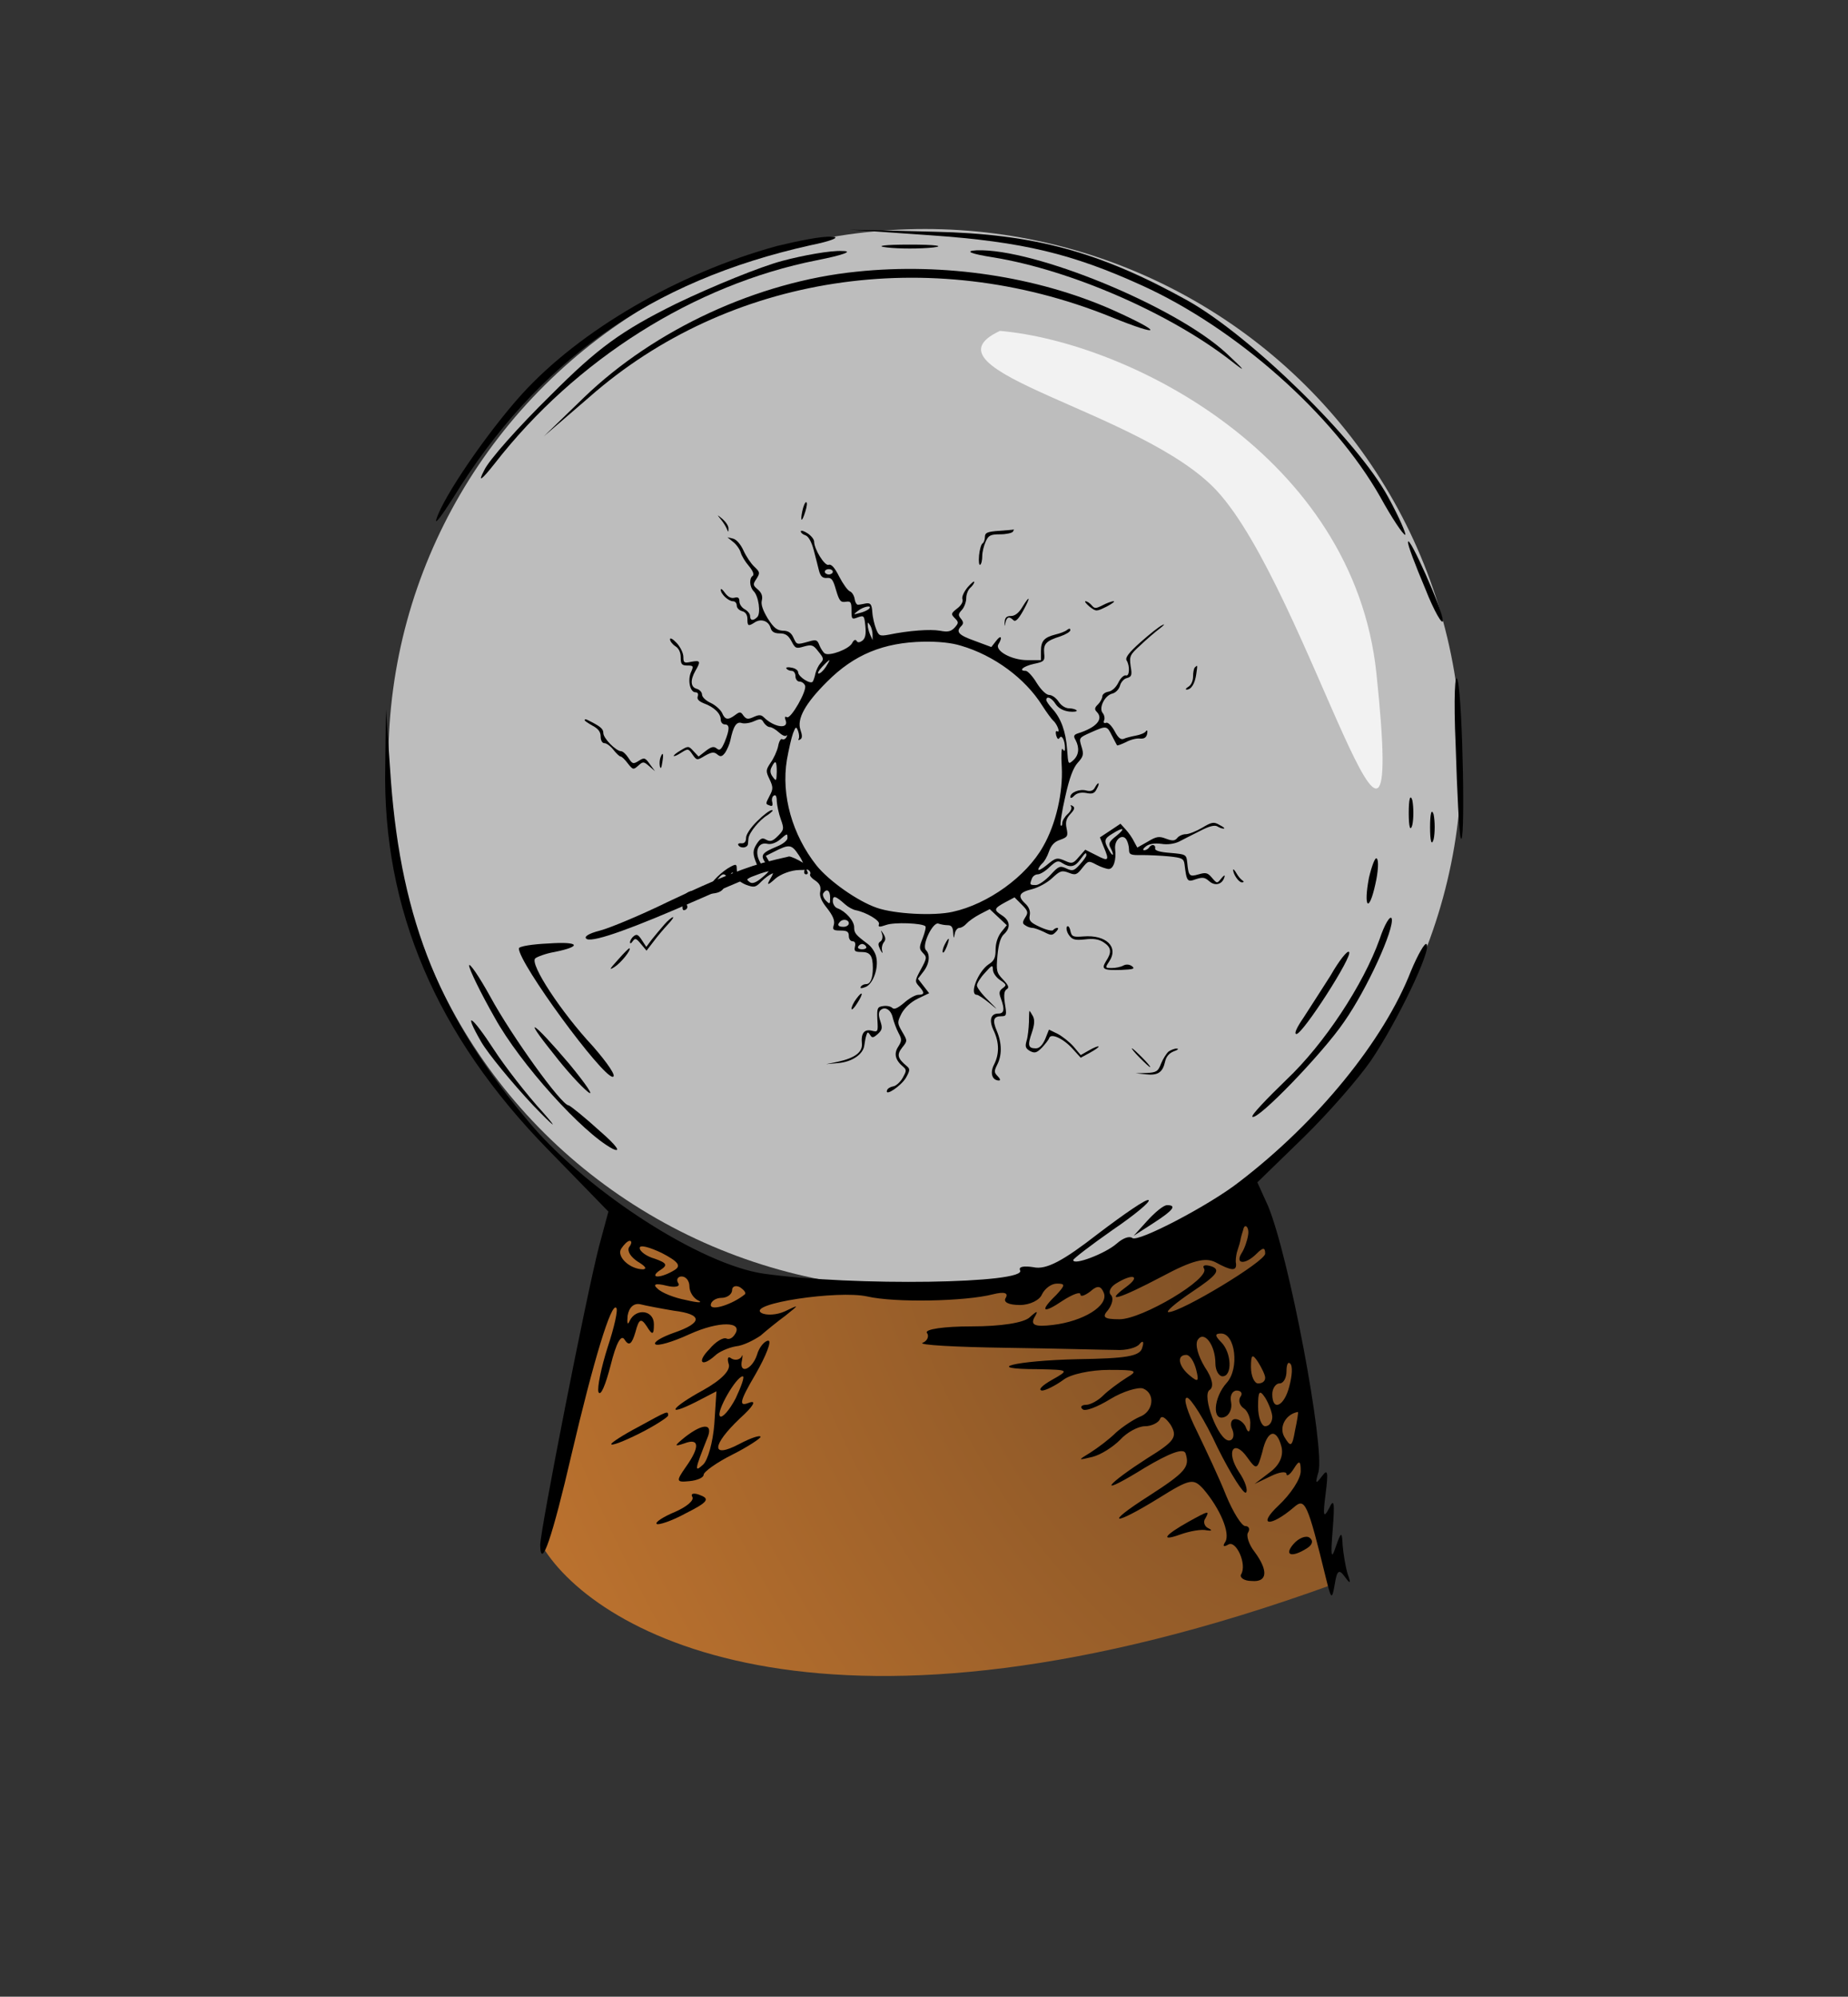 <svg width="162" height="175" viewBox="0 0 162 175" fill="none" xmlns="http://www.w3.org/2000/svg">
<rect x="0" y="0" width="162" height="175" fill="#333333" stroke="none"/>
<ellipse cx="81.088" cy="66.55" rx="47.038" ry="46.479" fill="#DFDFDF" fill-opacity="0.8"/>
<path d="M109.346 103.874C96.358 116.022 59.675 115.318 54.059 106.339L47.565 135.564C52.303 143.311 72.768 154.825 116.717 138.909C115.547 133.041 113.382 120.881 114.084 119.191C113.148 114.672 110.89 105.282 109.346 103.874Z" fill="url(#paint0_radial_363_344)"/>
<path d="M81.623 20.625C89.661 21.188 94.023 22.25 100.066 25C108.353 28.75 116.89 36.312 121.002 43.562C121.999 45.375 122.996 46.875 123.183 46.875C123.307 46.875 122.684 45.375 121.687 43.562C119.008 38.625 109.662 29.438 104.054 26.312C96.39 22.062 90.658 20.5 81.935 20.312L74.458 20.125L81.623 20.625Z" fill="black"/>
<path d="M68.103 21.563C59.442 23.938 50.843 28.938 45.734 34.563C42.743 37.875 38.88 43.5 38.257 45.5C38.07 46.063 38.693 45.25 39.69 43.688C47.105 31.625 57.012 24.625 71.031 21.5C72.9 21.125 73.773 20.75 72.9 20.75C72.028 20.688 69.909 21.125 68.103 21.563Z" fill="black"/>
<path d="M77.76 21.688C78.819 21.812 80.688 21.812 81.81 21.688C82.869 21.562 81.997 21.438 79.754 21.438C77.511 21.438 76.638 21.562 77.76 21.688Z" fill="black"/>
<path d="M68.538 22.875C66.669 23.375 62.495 25.063 59.255 26.625C54.457 29 52.401 30.5 48.288 34.625C45.485 37.375 42.805 40.375 42.431 41.25C41.871 42.313 42.182 42.125 43.366 40.625C50.469 31.5 60.875 24.938 71.591 22.813C73.835 22.375 74.894 22 73.835 22C72.838 21.938 70.408 22.375 68.538 22.875Z" fill="black"/>
<path d="M87.106 22.563C93.96 23.688 102.621 27.501 107.917 31.626C109.35 32.751 109.163 32.501 107.481 30.938C102.995 26.813 90.658 21.751 85.611 21.938C84.489 22.001 85.112 22.251 87.106 22.563Z" fill="black"/>
<path d="M75.081 23.812C66.42 24.688 57.386 28.875 51.217 34.812L47.666 38.25L51.653 34.812C63.865 24.062 81.499 21.375 97.325 27.75C101.936 29.625 102.06 29.188 97.449 27.125C90.907 24.25 82.807 23 75.081 23.812Z" fill="black"/>
<path d="M123.431 47.5C123.369 47.688 124.055 49.5 124.927 51.563C125.737 53.625 126.485 54.875 126.485 54.375C126.485 53.5 123.494 46.813 123.431 47.5Z" fill="black"/>
<path d="M127.606 65.313C127.731 69.438 127.918 73.063 128.042 73.438C128.478 74.688 128.229 61.501 127.793 59.688C127.544 58.626 127.419 61.188 127.606 65.313Z" fill="black"/>
<path d="M33.771 67.188C33.522 79.688 38.257 90.75 48.039 100.75L53.335 106.188L52.525 109.188C51.404 113.5 47.354 134.125 47.354 135.438C47.416 137.688 48.413 134.75 50.095 127.5C52.027 119.25 53.585 114.125 54.021 114.625C54.208 114.75 53.834 116.375 53.273 118.063C52.712 119.813 52.339 121.625 52.463 122C52.65 122.438 53.086 121.375 53.522 119.688C54.021 117.688 54.457 116.875 54.769 117.438C55.142 118 55.392 117.813 55.703 116.75C56.015 115.563 56.202 115.5 56.7 116.25C57.199 117.063 57.323 117 57.323 116.063C57.323 114.813 55.765 114.625 55.205 115.75C55.018 116.188 54.955 116 55.018 115.313C55.142 114.563 55.578 114.188 56.139 114.313C56.638 114.438 57.946 114.688 59.068 114.875C61.622 115.188 61.622 115.938 59.068 116.813C58.008 117.188 57.261 117.625 57.448 117.813C57.635 118 58.943 117.625 60.438 116.938C63.055 115.75 65.174 115.813 64.426 116.938C64.239 117.25 63.928 117.438 63.678 117.313C63.429 117.188 62.744 117.563 62.183 118.25C61.062 119.375 61.498 119.875 62.682 118.813C62.993 118.5 63.803 118.125 64.489 118C65.174 117.938 66.109 117.438 66.669 117.063C67.168 116.625 68.165 115.813 68.85 115.313C70.096 114.313 70.096 114.313 68.788 114.938C68.102 115.25 67.168 115.313 66.732 115.063C65.485 114.25 73.461 113.063 76.015 113.625C78.445 114.188 84.614 114.063 87.044 113.438C88.041 113.188 88.415 113.313 88.165 113.75C87.916 114.125 88.415 114.375 89.412 114.375C90.284 114.375 91.156 113.938 91.343 113.438C91.592 112.938 92.153 112.5 92.652 112.5C93.399 112.5 93.399 112.625 92.589 113.5C91.094 114.938 91.405 115.188 93.15 114C94.022 113.438 94.708 113.188 94.708 113.438C94.708 113.688 95.082 113.563 95.58 113.188C96.203 112.625 96.515 112.688 96.764 113.313C97.2 114.438 94.957 115.813 92.278 116.125C90.72 116.313 90.346 116.125 90.658 115.5C91.032 114.875 90.969 114.813 90.284 115.438C89.785 115.938 87.729 116.25 85.175 116.25C82.745 116.25 81.062 116.5 81.249 116.813C81.499 117.125 81.249 117.563 80.875 117.688C80.439 117.875 83.742 118.063 88.165 118.125C92.652 118.188 96.951 118.313 97.823 118.313C98.695 118.375 99.63 118.125 99.879 117.813C100.191 117.438 100.315 117.563 100.129 118.125C99.942 118.875 98.695 119.063 94.459 119.125C88.975 119.25 85.985 120 91.032 120C93.711 120.063 93.773 120.063 92.215 120.938C91.343 121.438 90.969 121.813 91.343 121.875C91.655 121.875 92.527 121.438 93.212 120.938C93.835 120.438 95.642 120.063 97.2 120.063C99.63 120.063 99.817 120.125 98.758 120.75C98.072 121.188 97.138 121.875 96.702 122.313C96.265 122.75 95.58 123.125 95.206 123.125C94.832 123.125 94.645 123.313 94.895 123.5C95.082 123.75 96.203 123.313 97.325 122.625C98.446 121.938 99.755 121.563 100.191 121.688C101.312 122.125 101.125 123.75 99.879 124.188C99.319 124.438 98.384 125.063 97.823 125.563C97.262 126.125 96.265 126.875 95.58 127.313C94.459 128 94.459 128 95.767 127.688C96.515 127.5 97.574 126.813 98.197 126.188C98.758 125.563 99.755 125 100.378 125C100.939 125 101.562 124.688 101.686 124.375C101.811 124 102.185 124.25 102.621 124.875C103.244 125.938 102.995 126.313 100.565 127.813C99.007 128.813 97.636 129.813 97.449 130.125C97.262 130.438 98.571 129.75 100.378 128.625C102.496 127.375 103.742 126.875 103.929 127.375C104.303 128.563 103.992 129 100.689 131.125C96.764 133.625 97.512 133.813 101.562 131.313C104.365 129.563 104.615 129.563 105.487 130.5C106.982 132.25 107.855 134.375 107.419 135.125C107.169 135.5 107.232 135.625 107.668 135.375C108.353 134.938 109.35 137.125 108.789 138C108.665 138.25 109.039 138.563 109.724 138.563C111.095 138.688 111.219 137.688 109.973 136C109.475 135.375 109.225 134.563 109.412 134.313C109.599 134 109.475 133.75 109.163 133.75C108.852 133.75 108.104 132.563 107.481 131.063C106.92 129.625 105.736 127.125 104.926 125.438C104.116 123.813 103.68 122.5 104.054 122.5C104.365 122.5 105.612 124.438 106.733 126.875C107.917 129.25 109.039 131 109.225 130.813C109.412 130.625 109.163 129.813 108.602 129C107.419 127.188 108.166 126.063 109.35 127.75C110.16 128.875 110.222 128.813 110.659 127.25C111.095 125.313 111.905 125.125 112.341 126.813C112.528 127.625 112.154 128.438 111.282 129.063L109.973 130.063L111.406 129.375C112.154 129 112.777 128.938 112.777 129.188C112.777 129.438 113.089 129.25 113.4 128.75C113.899 127.938 114.023 128 114.023 128.938C114.023 129.625 113.151 130.938 112.092 131.938C110.16 133.75 111.344 133.875 113.4 132.125C114.397 131.25 114.584 131.563 116.266 138.438C116.702 140.188 116.765 140.25 117.014 138.813C117.201 137.625 117.388 137.5 117.886 138.188C118.385 138.875 118.447 138.813 118.135 137.938C117.949 137.313 117.762 136.188 117.699 135.438C117.637 134.188 117.575 134.188 117.076 135.625C116.702 136.75 116.64 136.375 116.827 134.063C117.014 131.688 116.952 131.25 116.515 132.188C116.017 133.125 115.955 132.875 116.204 130.938C116.453 129 116.391 128.688 115.892 129.375C115.332 130.125 115.269 130.063 115.581 129C116.142 126.813 113.026 110.188 111.157 105.688L110.222 103.625L114.21 99.75C116.391 97.625 119.07 94.563 120.192 92.938C122.435 89.625 125.55 83.188 125.052 82.75C124.927 82.563 124.304 83.625 123.681 85.125C121.313 91.188 115.519 98.313 108.665 103.563C106.048 105.625 99.692 108.938 99.256 108.5C99.007 108.313 98.446 108.5 97.885 109C96.888 109.875 94.085 110.938 94.085 110.438C94.085 110.313 95.642 109.125 97.512 107.813C99.443 106.5 100.876 105.313 100.689 105.188C100.565 105 98.571 106.375 96.265 108.125C93.212 110.5 91.717 111.313 90.595 111.063C89.785 110.938 89.287 111 89.412 111.313C90.222 112.5 74.832 112.75 66.918 111.625C61.435 110.813 51.715 104.563 46.606 98.625C38.631 89.25 35.204 80.813 34.269 68.438L33.833 62.188L33.771 67.188ZM109.412 108.25C109.35 108.688 109.101 109.438 108.852 109.813C108.229 110.813 109.163 110.875 110.16 109.875C110.721 109.313 110.908 109.313 110.908 109.875C110.908 110.563 103.555 115 102.434 115C102.122 115 103.057 114.188 104.552 113.188C106.609 111.813 107.045 111.313 106.235 111C105.674 110.813 105.362 110.875 105.549 111.188C106.11 112.063 100.129 115.625 98.135 115.625C96.764 115.625 96.577 115.438 97.138 114.813C97.512 114.313 97.636 113.75 97.387 113.5C97.138 113.25 97.325 112.813 97.823 112.5C99.319 111.563 100.066 111.813 98.695 112.813C96.764 114.25 98.072 113.875 101.873 111.875C104.552 110.438 105.674 110.188 106.546 110.625C107.917 111.375 108.415 111.438 108.353 110.75C108.291 110.5 108.353 110.125 108.415 109.813C108.478 109.563 108.665 109.063 108.727 108.75C108.789 108.375 108.914 108 108.976 107.813C109.101 107.125 109.537 107.563 109.412 108.25ZM55.142 109.313C54.955 109.688 55.329 110.188 55.89 110.563C56.513 110.938 56.762 111.188 56.389 111.25C55.205 111.25 54.021 110.125 54.457 109.438C54.706 109.063 55.018 108.75 55.205 108.75C55.392 108.75 55.392 109 55.142 109.313ZM59.13 111.313C58.632 111.625 58.008 111.875 57.635 111.875C57.323 111.875 57.385 111.625 57.884 111.313C58.569 110.875 58.445 110.688 57.385 110.313C56.7 110.125 56.077 109.688 56.077 109.375C56.077 109.063 56.949 109.313 58.008 109.813C59.442 110.563 59.753 110.938 59.13 111.313ZM60.438 112.75C60.438 113.25 60.812 113.813 61.248 114C61.622 114.188 61.186 114.188 60.127 113.938C59.13 113.75 58.008 113.313 57.635 112.938C57.199 112.563 57.448 112.438 58.445 112.688C59.192 112.875 59.691 112.75 59.442 112.438C59.255 112.125 59.442 111.875 59.753 111.875C60.127 111.875 60.438 112.25 60.438 112.75ZM65.299 113.438C64.239 114.313 62.308 114.938 62.308 114.375C62.308 114.063 62.744 113.75 63.242 113.75C63.741 113.75 64.177 113.438 64.177 113.063C64.177 112.75 64.489 112.625 64.862 112.813C65.236 113.063 65.423 113.313 65.299 113.438ZM106.546 119.5C106.546 120.125 106.858 120.625 107.169 120.625C108.042 120.625 107.979 118.563 107.045 117.625C106.484 117.063 106.484 116.875 107.045 116.875C108.291 116.875 108.665 119.938 107.543 121.188C106.359 122.5 106.235 124.625 107.356 124.188C107.73 124.063 108.042 123.5 107.917 122.875C107.792 122.313 108.042 121.875 108.415 121.875C108.789 121.875 108.976 122.125 108.727 122.438C108.54 122.75 108.665 123.188 109.039 123.438C109.35 123.625 109.662 124.313 109.599 124.875C109.599 125.563 109.412 125.625 109.225 125.125C109.101 124.75 108.665 124.375 108.291 124.375C107.917 124.375 107.792 124.813 108.042 125.313C108.229 125.813 108.104 126.25 107.73 126.25C106.795 126.25 105.3 122.25 106.048 121.813C106.422 121.563 106.297 120.813 105.612 119.813C105.051 118.875 104.739 117.875 104.989 117.438C105.549 116.563 106.546 117.875 106.546 119.5ZM104.864 120.063C105.113 121.063 105.051 121.188 104.303 120.563C103.306 119.75 103.119 118.75 103.992 118.75C104.303 118.75 104.677 119.313 104.864 120.063ZM110.908 120.75C110.908 121.063 110.659 121.25 110.285 121.25C109.973 121.25 109.662 120.625 109.662 119.813C109.662 118.688 109.786 118.625 110.285 119.375C110.596 119.875 110.908 120.5 110.908 120.75ZM113.026 121.5C112.59 123.25 111.531 123.75 111.531 122.188C111.531 121.688 111.842 121.25 112.154 121.25C112.528 121.25 112.777 120.75 112.777 120.188C112.777 119.625 112.902 119.313 113.089 119.5C113.338 119.688 113.275 120.563 113.026 121.5ZM111.531 124.188C111.531 124.625 111.282 125 110.908 125C110.596 125 110.285 124.25 110.285 123.25C110.285 121.938 110.409 121.75 110.908 122.5C111.219 123 111.531 123.813 111.531 124.188ZM113.525 125.375C113.275 126.813 113.151 126.875 112.59 125.938C112.092 125.063 112.715 123.938 113.774 123.75C113.836 123.75 113.712 124.5 113.525 125.375Z" fill="black"/>
<path d="M123.494 71.251C123.494 72.438 123.619 72.938 123.805 72.313C123.93 71.751 123.93 70.751 123.805 70.126C123.619 69.563 123.494 70.063 123.494 71.251Z" fill="black"/>
<path d="M125.363 72.501C125.363 73.688 125.488 74.188 125.675 73.563C125.799 73.001 125.799 72.001 125.675 71.376C125.488 70.813 125.363 71.313 125.363 72.501Z" fill="black"/>
<path d="M67.604 75.438C65.672 75.876 62.993 76.938 58.507 79.063C56.202 80.188 53.522 81.313 52.588 81.563C51.591 81.813 51.092 82.126 51.466 82.313C52.151 82.563 55.578 81.313 61.124 78.876C67.666 76.001 68.227 75.876 67.541 77.001C67.168 77.626 67.292 77.626 67.978 77.001C68.414 76.626 69.349 76.251 70.096 76.251C71.093 76.251 71.155 76.126 70.408 75.626C69.909 75.313 69.349 75.063 69.162 75.063C68.975 75.126 68.289 75.251 67.604 75.438Z" fill="black"/>
<path d="M120.004 76.938C119.506 79.563 120.004 80.063 120.565 77.5C120.814 76.438 120.877 75.375 120.69 75.25C120.565 75.063 120.254 75.875 120.004 76.938Z" fill="black"/>
<path d="M120.939 82.313C119.506 86.313 116.079 91.501 112.777 94.626C111.032 96.313 109.661 97.751 109.786 97.876C110.222 98.251 115.954 92.313 117.824 89.563C119.88 86.626 122.247 81.376 121.998 80.501C121.874 80.188 121.375 81.001 120.939 82.313Z" fill="black"/>
<path d="M45.485 83.125C45.485 84.438 52.775 94.375 53.709 94.375C54.083 94.375 53.273 93.188 51.965 91.688C49.223 88.75 46.419 84.5 46.918 84C47.042 83.875 47.852 83.562 48.6 83.438C51.092 82.938 50.781 82.5 48.102 82.688C46.669 82.75 45.485 82.938 45.485 83.125Z" fill="black"/>
<path d="M116.64 85.5C115.83 86.75 114.771 88.438 114.272 89.188C113.711 90 113.4 90.625 113.649 90.625C114.21 90.625 118.634 83.75 118.26 83.438C118.135 83.25 117.388 84.188 116.64 85.5Z" fill="black"/>
<path d="M41.123 84.626C41.123 84.938 42.12 87.001 43.366 89.188C45.609 93.251 51.092 99.313 53.709 100.688C54.519 101.063 54.021 100.376 52.65 99.188C51.279 97.938 50.033 96.938 49.846 96.876C49.223 96.876 44.861 90.813 42.992 87.376C41.995 85.563 41.123 84.313 41.123 84.626Z" fill="black"/>
<path d="M42.183 91.313C42.806 92.375 44.862 94.875 46.731 96.875C48.6 98.813 49.036 99.125 47.603 97.5C46.17 95.938 44.239 93.438 43.304 92C41.31 88.938 40.563 88.5 42.183 91.313Z" fill="black"/>
<path d="M48.538 92.375C49.597 93.75 50.905 95.188 51.528 95.688C52.151 96.188 51.404 95.063 49.908 93.25C46.731 89.5 45.671 88.813 48.538 92.375Z" fill="black"/>
<path d="M100.565 107L99.381 108.312L101.125 107.188C102.87 106.062 103.182 105.625 102.309 105.625C101.998 105.625 101.25 106.25 100.565 107Z" fill="black"/>
<path d="M66.358 118.751C65.921 120.063 64.738 120.501 65.049 119.188C65.111 118.813 65.111 118.626 64.987 118.938C64.8 119.188 64.426 119.251 64.115 119.063C63.803 118.813 63.741 119.063 63.865 119.501C64.115 120.063 63.242 120.938 61.684 121.813C58.818 123.376 58.258 124.251 60.999 122.876L62.806 121.938L62.619 124.813C62.495 126.376 62.058 128.001 61.622 128.376C60.874 129.063 60.874 128.876 61.996 126.063C62.557 124.751 61.684 124.688 60.065 125.938C59.068 126.751 59.068 126.813 60.002 126.501C61.311 126.001 61.373 126.813 60.127 128.563C59.255 129.813 59.255 129.938 60.438 129.813C61.124 129.751 61.684 129.501 61.684 129.251C61.684 129.001 62.806 128.188 64.177 127.501C65.548 126.813 66.669 126.063 66.669 125.938C66.669 125.751 65.859 126.001 64.8 126.563C62.308 127.876 62.37 126.688 64.862 124.313C66.046 123.251 66.358 122.688 65.672 122.938C64.738 123.313 64.8 122.876 66.233 120.438C67.168 118.813 67.666 117.501 67.355 117.501C67.043 117.501 66.544 118.063 66.358 118.751ZM64.488 122.563C63.928 123.626 63.304 124.313 63.118 124.126C62.744 123.751 64.551 120.626 65.111 120.626C65.298 120.626 64.987 121.501 64.488 122.563Z" fill="black"/>
<path d="M55.952 125.063C54.644 125.75 53.585 126.438 53.585 126.563C53.585 126.75 54.706 126.313 56.077 125.625C57.448 124.938 58.569 124.188 58.569 124.063C58.569 123.625 58.569 123.625 55.952 125.063Z" fill="black"/>
<path d="M60.688 131.188C60.875 131.501 60.189 132.063 59.192 132.501C58.133 132.938 57.386 133.438 57.572 133.563C57.697 133.688 58.881 133.313 60.127 132.626C61.996 131.688 62.245 131.376 61.435 131.063C60.875 130.813 60.501 130.876 60.688 131.188Z" fill="black"/>
<path d="M104.179 133.376C102.06 134.563 101.686 135.126 103.431 134.501C104.303 134.188 105.362 134.001 105.799 134.126C106.235 134.188 106.297 134.126 105.923 133.938C105.612 133.813 105.425 133.376 105.674 133.063C106.048 132.376 105.985 132.376 104.179 133.376Z" fill="black"/>
<path d="M113.4 135.313C112.528 136.313 113.213 136.563 114.584 135.688C115.082 135.375 115.145 135 114.771 134.75C114.459 134.563 113.836 134.813 113.4 135.313Z" fill="black"/>
<path d="M120.658 59C118.658 40 98.992 30 87.658 29C80.158 32.5 100.158 36 106.658 43C114.688 51.647 123.487 85.87 120.658 59Z" fill="#F2F2F2"/>
<path d="M70.339 44.765C70.129 45.774 70.292 45.821 70.596 44.835C70.737 44.39 70.784 44.014 70.666 44.014C70.573 44.014 70.433 44.343 70.339 44.765Z" fill="black"/>
<path d="M63.204 45.539C63.415 45.797 63.649 46.172 63.719 46.36C63.836 46.665 63.859 46.665 63.859 46.337C63.883 46.125 63.649 45.773 63.368 45.515C62.83 45.069 62.83 45.069 63.204 45.539Z" fill="black"/>
<path d="M70.199 46.571C70.199 46.689 70.386 46.853 70.62 46.923C70.877 47.017 71.135 47.487 71.322 48.167C71.485 48.801 71.696 49.599 71.79 49.997C71.93 50.537 72.117 50.678 72.491 50.654C72.889 50.608 73.029 50.795 73.287 51.71C73.567 52.649 73.684 52.813 74.129 52.743C74.573 52.672 74.644 52.766 74.644 53.494C74.644 54.268 74.667 54.315 75.205 54.104C75.743 53.916 75.766 53.963 75.86 54.878C75.93 55.582 75.86 55.934 75.603 56.145C75.345 56.333 75.181 56.333 75.088 56.169C74.994 56.005 74.831 56.098 74.69 56.38C74.409 56.896 72.725 57.53 72.304 57.272C72.164 57.178 71.953 56.849 71.836 56.568C71.649 56.075 71.556 56.028 70.854 56.239C69.825 56.521 69.848 56.521 69.544 55.864C69.357 55.441 69.076 55.277 68.631 55.277C68.117 55.254 67.836 55.042 67.298 54.198C66.877 53.494 66.69 52.977 66.783 52.626C66.877 52.25 66.76 51.945 66.433 51.663C65.988 51.288 65.988 51.218 66.316 50.725C66.643 50.209 66.62 50.138 66.128 49.669C65.824 49.387 65.403 48.754 65.169 48.237C64.935 47.721 64.561 47.275 64.257 47.205L63.766 47.088L64.257 47.487C64.538 47.698 64.842 48.12 64.935 48.425C65.005 48.707 65.333 49.246 65.66 49.622C66.011 50.044 66.128 50.373 65.988 50.467C65.66 50.678 65.707 51.429 66.058 51.804C66.503 52.227 66.713 53.752 66.386 54.08C66.035 54.432 65.754 54.409 65.754 53.986C65.754 53.799 65.543 53.541 65.286 53.4C65.029 53.259 64.818 52.954 64.818 52.719C64.818 52.391 64.701 52.297 64.374 52.391C64.093 52.461 63.812 52.32 63.555 51.968C63.345 51.663 63.181 51.546 63.181 51.687C63.181 52.062 63.859 52.696 64.257 52.696C64.444 52.696 64.584 52.86 64.584 53.071C64.584 53.282 64.795 53.494 65.052 53.564C65.356 53.635 65.52 53.893 65.52 54.245C65.52 54.878 65.59 54.925 66.198 54.526C66.737 54.198 67.392 54.432 67.555 55.042C67.649 55.371 67.883 55.512 68.351 55.512C68.842 55.512 69.099 55.676 69.38 56.192C69.707 56.826 69.778 56.873 70.48 56.662C71.158 56.474 71.298 56.521 71.743 57.107C72.211 57.671 72.234 57.788 71.93 58.116C71.743 58.328 71.556 58.727 71.485 59.008C71.439 59.266 71.322 59.618 71.251 59.736C71.064 60.017 69.965 59.313 69.965 58.914C69.965 58.75 69.707 58.562 69.38 58.515C69.076 58.445 68.865 58.492 68.936 58.586C69.006 58.703 69.216 58.797 69.403 58.797C69.591 58.797 69.731 59.008 69.731 59.266C69.731 59.524 69.895 59.736 70.082 59.736C70.292 59.736 70.503 59.9 70.573 60.087C70.76 60.533 69.31 63.068 68.982 62.856C68.795 62.763 68.772 62.856 68.865 63.114C69.193 63.936 67.883 63.772 66.971 62.88C66.737 62.645 66.549 62.622 66.082 62.833C65.567 63.068 65.427 63.044 65.169 62.716C64.935 62.364 64.842 62.364 64.444 62.669C63.812 63.138 63.555 63.091 63.298 62.481C63.157 62.199 62.713 61.8 62.315 61.613C61.894 61.425 61.543 61.096 61.543 60.885C61.543 60.674 61.333 60.44 61.075 60.369C60.537 60.228 60.491 59.618 60.958 58.797C61.45 57.952 61.403 57.858 60.608 57.999C59.976 58.14 59.906 58.093 59.906 57.577C59.906 57.248 59.648 56.709 59.321 56.356C58.993 56.005 58.736 55.864 58.736 56.028C58.736 56.192 58.947 56.474 59.204 56.638C59.508 56.826 59.672 57.178 59.672 57.624C59.672 58.21 59.765 58.328 60.257 58.328C60.771 58.328 60.818 58.374 60.584 58.891C60.257 59.595 60.491 60.674 60.958 60.674C61.169 60.674 61.239 60.815 61.169 61.026C61.075 61.261 61.239 61.449 61.684 61.636C62.596 61.965 63.181 62.528 63.181 63.068C63.181 63.302 63.345 63.49 63.532 63.49C63.976 63.49 63.976 63.912 63.532 65.015C63.228 65.719 63.087 65.813 62.83 65.602C62.573 65.391 62.362 65.438 61.871 65.813L61.239 66.306L60.795 65.837C60.374 65.367 60.327 65.367 59.672 65.766C59.297 65.977 59.017 66.212 59.064 66.259C59.134 66.306 59.414 66.165 59.742 65.954C60.303 65.602 60.35 65.602 60.701 66.118C61.075 66.658 61.099 66.658 61.801 66.235C62.385 65.907 62.596 65.883 62.877 66.118C63.157 66.353 63.298 66.329 63.578 65.954C63.742 65.696 63.953 65.226 64.023 64.898C64.28 63.654 64.561 63.208 65.029 63.373C65.263 63.443 65.754 63.373 66.105 63.208C66.643 62.974 66.76 62.974 66.947 63.326C67.088 63.537 67.321 63.725 67.485 63.725C67.649 63.725 68 63.936 68.257 64.171C68.538 64.429 68.819 64.569 68.936 64.475C69.029 64.382 69.029 64.452 68.936 64.616C68.842 64.781 68.678 64.851 68.561 64.781C68.444 64.71 68.281 64.992 68.21 65.414C68.117 65.837 67.813 66.494 67.555 66.846C67.134 67.479 67.111 67.573 67.462 68.3C67.766 68.957 67.789 69.145 67.485 69.708C67.088 70.483 67.088 70.459 67.485 70.6C67.696 70.694 67.766 70.6 67.696 70.295C67.626 70.06 67.696 69.802 67.836 69.732C68 69.615 68.093 69.802 68.093 70.225C68.117 70.577 68.257 71.281 68.444 71.797C68.748 72.641 68.725 72.735 68.187 73.275C67.743 73.721 67.532 73.791 67.181 73.604C66.83 73.392 66.666 73.463 66.339 73.956C65.965 74.542 65.965 74.847 66.339 75.739C66.456 76.02 66.292 76.232 65.777 76.513C64.935 76.936 64.584 76.818 64.584 76.138C64.584 75.739 64.514 75.716 64.07 75.95C63.298 76.349 62.245 77.382 62.245 77.734C62.245 77.921 61.941 78.039 61.38 78.039C60.233 78.039 59.999 78.226 59.859 79.118C59.789 79.658 59.836 79.845 60.046 79.751C60.21 79.705 60.303 79.517 60.233 79.376C60.023 78.79 60.584 78.414 61.754 78.367C63.181 78.297 63.368 78.203 63.812 77.123C64.163 76.349 64.187 76.326 64.397 76.771C64.514 77.03 64.982 77.382 65.403 77.546C66.105 77.804 66.245 77.78 66.737 77.264C67.041 76.959 67.462 76.654 67.649 76.584C67.93 76.49 67.906 76.349 67.555 75.739L67.134 75.011L67.789 74.683C69.216 73.956 69.38 73.979 70.035 74.965C70.386 75.481 70.597 76.067 70.526 76.279C70.456 76.466 70.503 76.631 70.667 76.631C70.807 76.631 70.854 76.513 70.76 76.349C70.667 76.185 70.69 76.161 70.877 76.255C71.017 76.349 71.088 76.513 71.017 76.631C70.947 76.725 71.158 76.983 71.462 77.17C71.86 77.452 71.977 77.687 71.906 78.132C71.813 78.531 72 78.977 72.515 79.611C73.006 80.244 73.193 80.667 73.1 81.042C72.959 81.488 73.029 81.558 73.684 81.558C74.246 81.558 74.409 81.652 74.409 82.028C74.409 82.286 74.55 82.497 74.737 82.497C74.948 82.497 75.018 82.661 74.948 82.966C74.854 83.365 74.948 83.436 75.532 83.436C76.281 83.436 76.515 83.764 76.515 84.844C76.515 85.735 76.304 86.251 75.93 86.251C75.743 86.251 75.532 86.345 75.462 86.486C75.369 86.627 75.509 86.65 75.86 86.51C76.515 86.275 77.03 84.891 76.819 83.905C76.749 83.506 76.421 82.99 76.07 82.732C74.971 81.91 74.877 81.77 74.877 81.253C74.877 80.714 74.129 79.869 73.427 79.611C73.193 79.54 73.006 79.235 73.006 78.977C73.006 78.438 73.24 78.508 74.082 79.259C74.339 79.493 74.76 79.728 75.018 79.775C75.954 79.963 77.17 80.69 77.053 80.995C76.959 81.253 77.076 81.277 77.685 81.066C78.386 80.808 80.843 80.901 81.123 81.183C81.194 81.253 81.077 81.723 80.889 82.215C80.562 83.06 80.562 83.154 80.913 83.529C81.264 83.882 81.264 83.975 80.726 84.961C80.188 85.946 80.188 86.017 80.562 86.439C81.077 87.002 81.053 87.19 80.492 87.19C80.258 87.19 79.696 87.495 79.252 87.894C78.691 88.363 78.386 88.504 78.223 88.34C78.082 88.199 77.731 88.129 77.427 88.176C76.913 88.246 76.866 88.34 76.913 89.372C76.983 90.428 76.959 90.475 76.421 90.334C75.766 90.17 75.462 90.569 75.556 91.461C75.626 92.212 74.948 92.728 73.45 93.056L72.421 93.268L73.45 93.174C74.69 93.08 75.673 92.399 75.766 91.625C75.813 91.32 75.883 90.898 75.954 90.71C76.047 90.428 76.094 90.428 76.281 90.71C76.445 90.992 76.562 90.968 76.959 90.616C77.334 90.264 77.38 90.1 77.17 89.49C77.006 89.02 77.006 88.715 77.17 88.551C77.568 88.152 78.129 88.504 78.269 89.232C78.363 89.584 78.573 90.17 78.761 90.522C79.065 91.085 79.065 91.226 78.737 91.742C78.34 92.353 78.48 92.916 79.182 93.502C79.486 93.76 79.463 93.878 79.135 94.464C78.924 94.84 78.527 95.192 78.293 95.215C78.035 95.262 77.802 95.403 77.755 95.567C77.568 96.13 78.971 95.192 79.416 94.464C79.767 93.831 79.79 93.69 79.509 93.455C78.667 92.751 78.597 92.446 79.088 91.813C79.556 91.226 79.556 91.226 79.088 90.428C78.644 89.654 78.644 89.607 79.041 88.809C79.322 88.316 79.837 87.824 80.468 87.519L81.451 87.049L80.96 86.416L80.468 85.782L80.936 85.172C81.474 84.492 81.568 83.67 81.17 83.271C80.772 82.872 81.778 80.761 82.27 80.948C82.457 81.019 82.831 81.089 83.088 81.089C83.416 81.089 83.533 81.277 83.556 81.723C83.603 82.286 83.603 82.309 83.697 81.84C83.743 81.558 83.931 81.324 84.094 81.324C84.281 81.324 84.539 81.159 84.726 80.948C84.89 80.761 85.404 80.385 85.896 80.127L86.761 79.681L87.51 80.385L88.258 81.089L87.767 81.699C87.463 82.098 87.276 82.661 87.276 83.224C87.276 83.928 87.159 84.21 86.668 84.515C85.732 85.149 84.936 87.19 85.638 87.19C85.755 87.19 86.246 87.519 86.738 87.918C87.556 88.598 87.556 88.598 86.644 87.683C86.083 87.143 85.638 86.556 85.638 86.369C85.638 86.181 85.942 85.688 86.34 85.266C86.972 84.562 87.019 84.538 87.042 84.984C87.042 85.266 87.323 85.665 87.674 85.9C88.235 86.275 88.258 86.345 87.907 86.603C87.58 86.838 87.556 87.026 87.744 87.519C88.095 88.481 88.024 88.833 87.51 88.833C86.831 88.833 86.668 89.443 87.135 90.381C87.603 91.414 87.603 92.399 87.135 93.315C86.761 94.042 86.972 94.699 87.58 94.699C87.72 94.699 87.674 94.535 87.463 94.324C87.135 93.995 87.135 93.878 87.416 93.315C87.837 92.517 87.837 91.437 87.393 90.381C86.972 89.396 87.089 89.067 87.79 89.067C88.235 89.067 88.258 88.974 88.095 87.988C87.978 87.19 88.024 86.838 88.258 86.697C88.492 86.556 88.399 86.345 87.931 85.853C87.346 85.243 87.323 85.078 87.44 83.741C87.533 82.732 87.72 82.145 88.001 81.887C88.609 81.324 88.562 80.714 87.861 80.244C87.089 79.751 87.112 79.634 88.095 79.094L88.937 78.649L89.568 79.282C90.13 79.845 90.153 79.986 89.873 80.409C89.615 80.831 89.615 80.948 89.896 81.112C90.06 81.23 90.34 81.324 90.504 81.324C90.668 81.324 91.112 81.488 91.51 81.676C92.142 82.004 92.235 82.004 92.563 81.676C92.75 81.488 92.82 81.324 92.68 81.324C92.563 81.324 92.399 81.418 92.329 81.511C92.259 81.629 91.744 81.511 91.183 81.253C90.317 80.854 90.177 80.69 90.27 80.221C90.34 79.845 90.2 79.493 89.873 79.188C89.171 78.531 89.334 78.203 90.504 77.921C91.042 77.78 91.814 77.358 92.235 76.959C92.914 76.326 93.077 76.255 93.686 76.49C94.27 76.725 94.411 76.678 94.879 76.067C95.393 75.434 95.417 75.41 96.118 75.786C96.516 75.997 97.007 76.161 97.195 76.161C97.616 76.161 97.873 75.364 97.756 74.425C97.662 73.604 98.388 73.017 98.739 73.58C98.856 73.768 98.972 74.167 98.972 74.448C98.972 74.894 99.089 74.965 100.095 74.941C100.704 74.941 101.78 74.988 102.481 75.058C103.604 75.176 103.768 75.246 103.838 75.739C104.025 77.264 104.072 77.335 104.844 77.053C105.429 76.865 105.616 76.889 106.014 77.241C106.528 77.687 107.16 77.522 107.347 76.842C107.394 76.654 107.277 76.725 107.066 76.983C106.692 77.452 106.692 77.452 106.248 76.936C105.873 76.49 105.71 76.443 105.078 76.631C104.259 76.865 104.189 76.795 104.072 75.575C104.002 74.894 103.955 74.871 102.598 74.753C101.639 74.683 101.218 74.542 101.265 74.355C101.312 74.002 100.937 73.956 100.727 74.284C100.657 74.401 100.446 74.519 100.306 74.519C100.142 74.519 100.212 74.355 100.47 74.167C100.75 73.956 101.218 73.885 101.803 73.956C102.341 74.049 102.949 73.956 103.347 73.768C103.698 73.58 104.54 73.158 105.195 72.829C105.99 72.407 106.482 72.29 106.716 72.43C106.903 72.548 107.16 72.641 107.277 72.618C107.417 72.618 107.254 72.477 106.926 72.313C106.411 72.008 106.248 72.031 105.382 72.548C104.868 72.853 104.213 73.111 103.955 73.111C103.698 73.111 103.347 73.252 103.207 73.439C102.996 73.698 102.786 73.721 102.224 73.51C101.616 73.275 101.382 73.299 100.61 73.768L99.698 74.284L99.417 73.768C99.277 73.463 98.949 72.993 98.692 72.712L98.224 72.196L97.311 72.806L96.423 73.392L96.75 74.214C97.265 75.434 97.195 75.528 96.118 74.965L95.136 74.472L94.575 75.105C94.107 75.669 93.966 75.716 93.452 75.481C92.656 75.129 92.563 75.152 91.744 75.833C91.346 76.161 91.019 76.326 91.019 76.208C91.019 76.091 91.183 75.856 91.346 75.692C91.533 75.551 91.814 75.058 91.954 74.636C92.142 74.096 92.422 73.768 92.937 73.604C93.592 73.369 93.639 73.275 93.498 72.595C93.382 72.031 93.475 71.726 93.849 71.327C94.2 70.952 94.247 70.764 94.037 70.647C93.873 70.53 93.802 70.553 93.896 70.694C93.99 70.835 93.849 71.116 93.592 71.351C93.335 71.586 93.124 71.938 93.124 72.125C93.124 72.337 93.054 72.43 92.984 72.337C92.914 72.266 93.077 71.14 93.382 69.826C93.756 68.136 94.083 67.291 94.481 66.846C94.972 66.306 95.019 66.118 94.808 65.438C94.575 64.663 94.575 64.663 95.627 64.194C97.007 63.584 97.031 63.584 97.475 64.475C97.686 64.898 97.896 65.273 97.92 65.32C97.966 65.367 98.317 65.226 98.715 65.039C99.089 64.828 99.651 64.687 99.955 64.734C100.306 64.757 100.493 64.64 100.563 64.311C100.61 64.03 100.563 63.936 100.446 64.1C100.353 64.241 99.955 64.405 99.557 64.475C99.183 64.546 98.692 64.663 98.505 64.757C98.247 64.851 98.013 64.663 97.709 64.077C97.452 63.607 97.124 63.279 96.961 63.349C96.773 63.42 96.703 63.326 96.797 63.114C96.867 62.927 96.797 62.645 96.656 62.481C96.306 62.035 96.844 60.956 97.499 60.791C97.803 60.721 98.084 60.416 98.177 60.111C98.247 59.806 98.528 59.477 98.785 59.431C99.206 59.313 99.253 59.172 99.113 58.374C98.996 57.506 99.043 57.389 99.978 56.544C100.516 56.028 101.288 55.371 101.663 55.089C102.06 54.784 102.154 54.644 101.897 54.784C101.616 54.902 100.774 55.582 99.978 56.286C98.949 57.201 98.621 57.647 98.762 57.882C99.066 58.374 99.019 59.313 98.692 59.196C98.528 59.149 98.224 59.431 98.037 59.829C97.826 60.252 97.475 60.58 97.148 60.627C96.867 60.674 96.633 60.862 96.633 61.026C96.633 61.19 96.469 61.519 96.259 61.73C95.955 62.012 95.931 62.176 96.142 62.387C96.773 63.021 96.118 63.772 94.457 64.288C94.13 64.405 94.083 64.522 94.294 64.874C94.645 65.555 94.575 66.189 94.083 66.634C93.639 67.033 93.639 67.01 93.545 65.672C93.428 64.1 93.007 62.95 92.259 62.129C91.954 61.8 91.721 61.449 91.721 61.355C91.721 60.956 92.188 61.143 92.539 61.707C92.773 62.059 93.194 62.293 93.709 62.364C94.13 62.411 94.434 62.364 94.387 62.27C94.317 62.176 94.013 62.082 93.732 62.082C93.405 62.082 93.031 61.847 92.797 61.495C92.586 61.167 92.212 60.909 91.978 60.909C91.721 60.909 91.276 60.486 90.878 59.853C90.528 59.266 90.083 58.797 89.919 58.797C89.241 58.797 89.685 58.398 90.621 58.187C91.533 57.999 91.604 57.929 91.533 57.248C91.463 56.427 91.697 56.169 92.96 55.77C93.428 55.606 93.826 55.371 93.826 55.23C93.826 55.066 93.732 55.066 93.545 55.207C93.382 55.347 92.937 55.512 92.539 55.606C91.533 55.864 91.253 56.169 91.253 57.06V57.858H90.06C88.656 57.858 87.159 57.014 87.533 56.45C87.907 55.84 87.744 55.606 87.323 56.169L86.901 56.709L85.451 56.169C84.001 55.653 83.767 55.371 84.281 54.855C84.469 54.667 84.469 54.503 84.235 54.221C83.977 53.916 84.001 53.799 84.328 53.447C84.539 53.212 84.703 52.743 84.703 52.414C84.703 52.086 84.866 51.687 85.053 51.523C85.241 51.358 85.404 51.124 85.404 51.006C85.404 50.889 85.147 51.1 84.82 51.476C84.492 51.875 84.281 52.344 84.375 52.532C84.445 52.743 84.258 53.071 83.907 53.33C83.369 53.752 83.346 53.822 83.697 54.174C84.048 54.526 84.048 54.597 83.697 54.995C83.369 55.347 83.112 55.418 82.387 55.277C81.544 55.136 79.72 55.254 77.895 55.629C77.123 55.77 77.03 55.723 76.796 55.113C76.655 54.761 76.492 54.08 76.468 53.635C76.421 52.954 76.304 52.837 75.93 52.884C75.673 52.931 75.369 53.001 75.228 53.001C75.111 53.024 74.971 52.813 74.924 52.508C74.877 52.203 74.69 51.898 74.503 51.828C74.316 51.757 73.895 51.171 73.567 50.537C73.17 49.739 72.866 49.411 72.632 49.505C72.304 49.622 71.368 48.144 71.368 47.463C71.368 47.275 71.111 46.947 70.784 46.736C70.456 46.525 70.199 46.454 70.199 46.571ZM73.006 50.115C73.006 50.232 72.842 50.349 72.655 50.349C72.468 50.349 72.304 50.232 72.304 50.115C72.304 49.974 72.468 49.88 72.655 49.88C72.842 49.88 73.006 49.974 73.006 50.115ZM76.164 53.376C76.024 53.494 75.673 53.658 75.345 53.728C74.784 53.893 74.784 53.869 75.205 53.541C75.696 53.142 76.538 53.001 76.164 53.376ZM76.492 55.629V56.098L76.281 55.629C76.164 55.371 76.07 54.995 76.07 54.808C76.047 54.503 76.07 54.503 76.281 54.808C76.398 54.995 76.492 55.371 76.492 55.629ZM84.235 56.591C87.135 57.436 89.873 59.454 91.37 61.847C91.744 62.434 92.165 62.997 92.305 63.138C92.656 63.42 92.984 64.264 92.68 64.1C92.563 64.006 92.516 64.171 92.586 64.452C92.68 64.757 92.773 64.851 92.89 64.663C93.077 64.358 93.358 64.898 93.358 65.555C93.358 65.86 93.311 65.883 93.147 65.649C93.054 65.485 93.007 66.189 93.077 67.221C93.194 69.45 92.563 72.243 91.44 74.19C89.966 76.818 86.621 79.235 83.51 79.916C81.825 80.291 78.41 80.103 76.866 79.564C75.158 78.977 72.655 77.194 71.579 75.856C69.45 73.158 68.468 69.708 68.982 66.587C69.146 65.672 69.38 64.64 69.52 64.264C69.754 63.654 69.801 63.654 69.965 64.077C70.058 64.335 70.082 64.64 70.012 64.757C69.941 64.874 70.012 64.898 70.152 64.804C70.339 64.71 70.339 64.452 70.175 63.983C69.825 63.021 70.597 61.636 72.515 59.736C74.877 57.365 77.451 56.31 80.96 56.239C82.223 56.216 83.416 56.333 84.235 56.591ZM72.398 58.445C72.187 58.773 71.906 59.032 71.766 59.032C71.626 59.032 71.766 58.773 72.07 58.445C72.374 58.116 72.655 57.858 72.702 57.858C72.749 57.858 72.608 58.116 72.398 58.445ZM68.093 67.643C68.07 68.465 68.047 68.512 67.743 68.089C67.508 67.784 67.485 67.526 67.649 67.221C67.976 66.564 68.093 66.681 68.093 67.643ZM97.873 73.252C97.241 73.744 97.148 73.932 97.335 74.284C97.709 74.965 97.592 75.176 97.218 74.519C96.75 73.698 96.773 73.51 97.522 73.064C98.481 72.454 98.715 72.571 97.873 73.252ZM69.029 73.463C69.029 73.65 68.631 73.979 68.164 74.167C66.76 74.753 66.62 74.941 67.134 75.669C67.555 76.279 67.555 76.279 66.807 76.912C66.316 77.335 65.965 77.475 65.754 77.335C65.567 77.217 65.473 77.076 65.52 77.053C65.59 77.006 65.918 76.771 66.292 76.56C66.9 76.161 66.924 76.114 66.573 75.457C66.128 74.566 66.503 73.768 67.275 73.956C67.579 74.026 68 73.885 68.351 73.604C69.029 73.017 69.029 73.017 69.029 73.463ZM95.23 74.965C95.23 75.058 94.972 75.434 94.645 75.786C94.153 76.326 94.013 76.373 93.475 76.114C92.914 75.856 92.797 75.903 92.071 76.701C91.627 77.17 91.066 77.569 90.808 77.569C90.27 77.569 90.247 77.546 90.457 77.006C90.528 76.795 90.761 76.631 90.972 76.631C91.183 76.631 91.65 76.349 92.001 75.997C92.586 75.457 92.75 75.387 93.124 75.645C93.802 76.067 94.224 75.997 94.692 75.34C95.159 74.707 95.23 74.659 95.23 74.965ZM63.649 76.842C63.649 77.194 62.76 78.156 62.596 77.992C62.385 77.78 63.087 76.631 63.415 76.631C63.555 76.631 63.649 76.725 63.649 76.842ZM72.772 78.672C72.772 79.259 72.749 79.282 72.398 78.93C72.187 78.719 72.094 78.438 72.164 78.297C72.468 77.827 72.772 78.039 72.772 78.672ZM74.409 80.925C74.409 81.089 74.199 81.23 73.942 81.23C73.474 81.23 73.357 81.066 73.638 80.784C73.895 80.502 74.409 80.596 74.409 80.925ZM75.93 82.966C76 83.084 75.86 83.201 75.579 83.201C75.299 83.201 75.158 83.084 75.228 82.966C75.299 82.826 75.462 82.732 75.579 82.732C75.696 82.732 75.86 82.826 75.93 82.966Z" fill="black"/>
<path d="M87.58 46.525C86.551 46.595 86.34 46.689 86.34 47.064C86.34 47.299 86.247 47.557 86.13 47.627C86.013 47.698 85.872 48.191 85.826 48.683C85.779 49.2 85.826 49.551 85.919 49.505C86.036 49.434 86.106 49.082 86.106 48.73C86.106 48.378 86.247 47.815 86.41 47.463C86.644 46.923 86.831 46.83 87.674 46.83C88.212 46.83 88.726 46.712 88.796 46.595C88.867 46.454 88.913 46.384 88.867 46.407C88.82 46.431 88.235 46.478 87.58 46.525Z" fill="black"/>
<path d="M89.615 53.212C89.311 53.729 88.96 53.987 88.633 53.987C88.235 53.987 88.095 54.127 88.071 54.526C88.048 54.949 88.048 54.972 88.141 54.573C88.258 54.057 88.469 53.987 88.843 54.362C89.007 54.526 89.264 54.292 89.686 53.541C90.364 52.321 90.317 52.062 89.615 53.212Z" fill="black"/>
<path d="M95.51 53.166C96.095 53.611 96.095 53.611 97.007 53.166C97.499 52.907 97.779 52.696 97.616 52.696C97.452 52.696 97.007 52.861 96.656 53.048C96.048 53.353 95.955 53.353 95.697 53.048C95.534 52.861 95.3 52.696 95.159 52.696C95.042 52.696 95.206 52.907 95.51 53.166Z" fill="black"/>
<path d="M104.751 58.492C104.657 58.562 104.587 58.938 104.587 59.29C104.587 59.665 104.423 60.041 104.189 60.181C103.955 60.322 103.885 60.44 104.025 60.44C104.423 60.44 104.751 59.923 104.868 59.078C104.985 58.257 104.985 58.257 104.751 58.492Z" fill="black"/>
<path d="M51.25 63.115C51.25 63.185 51.578 63.396 51.952 63.608C52.443 63.866 52.654 64.147 52.654 64.546C52.654 64.898 52.794 65.133 52.981 65.133C53.169 65.133 53.519 65.391 53.777 65.719C54.034 66.048 54.315 66.306 54.408 66.306C54.502 66.306 54.783 66.564 55.04 66.916C55.484 67.479 55.531 67.479 55.952 67.104C56.373 66.728 56.42 66.728 56.911 67.151L57.426 67.597L56.958 66.963C56.56 66.4 56.467 66.376 55.999 66.681C55.508 66.987 55.438 66.963 55.087 66.423C54.876 66.095 54.596 65.837 54.432 65.837C53.987 65.813 52.888 64.71 52.888 64.241C52.888 63.866 52.63 63.654 51.437 63.068C51.32 63.021 51.25 63.044 51.25 63.115Z" fill="black"/>
<path d="M57.894 66.4C57.824 66.588 57.8 66.94 57.847 67.174C57.917 67.433 57.987 67.315 58.058 66.823C58.198 66.025 58.104 65.837 57.894 66.4Z" fill="black"/>
<path d="M95.978 69.028C95.838 69.309 95.58 69.38 95.23 69.286C94.645 69.122 93.826 69.45 93.826 69.849C93.826 69.99 93.99 69.943 94.177 69.732C94.411 69.497 94.785 69.427 95.206 69.497C95.744 69.615 95.955 69.544 96.142 69.145C96.469 68.559 96.282 68.465 95.978 69.028Z" fill="black"/>
<path d="M66.386 71.961C65.824 72.501 65.403 73.135 65.403 73.416C65.403 73.768 65.263 73.932 65.005 73.909C64.772 73.885 64.655 73.956 64.725 74.073C64.912 74.378 65.52 74.331 65.567 73.979C65.567 73.838 65.614 73.58 65.614 73.463C65.684 72.947 66.596 71.844 67.275 71.445C67.649 71.187 67.836 70.999 67.672 70.999C67.485 70.999 66.924 71.421 66.386 71.961Z" fill="black"/>
<path d="M108.096 76.232C108.096 76.608 108.587 77.335 108.868 77.335C109.055 77.335 109.078 77.265 108.891 77.147C108.751 77.053 108.517 76.772 108.377 76.514C108.236 76.256 108.096 76.138 108.096 76.232Z" fill="black"/>
<path d="M58.245 81.019C57.917 81.394 57.426 81.981 57.145 82.333L56.654 82.99L56.256 82.38C55.952 81.91 55.812 81.84 55.555 82.051C55.367 82.192 55.227 82.45 55.227 82.591C55.227 82.732 55.344 82.685 55.461 82.497C55.672 82.192 55.788 82.239 56.186 82.732L56.677 83.318L57.309 82.497C57.637 82.051 58.198 81.394 58.549 81.019C58.876 80.667 59.087 80.385 58.993 80.385C58.9 80.385 58.549 80.667 58.245 81.019Z" fill="black"/>
<path d="M93.522 81.23C93.452 81.37 93.522 81.699 93.709 81.957C93.99 82.356 94.224 82.426 95.113 82.332C95.838 82.239 96.329 82.309 96.75 82.591C97.428 83.036 97.475 83.459 96.961 84.233C96.516 84.961 96.703 85.054 98.317 85.007C99.347 84.961 99.534 84.914 99.23 84.679C98.996 84.515 98.715 84.491 98.458 84.632C98.247 84.749 97.803 84.843 97.452 84.843C96.867 84.843 96.867 84.82 97.241 84.257C98.084 82.99 96.961 81.91 94.972 82.074C94.06 82.145 93.943 82.098 93.826 81.558C93.756 81.23 93.615 81.089 93.522 81.23Z" fill="black"/>
<path d="M77.334 81.886C77.404 82.145 77.334 82.426 77.17 82.52C76.959 82.661 76.959 82.802 77.17 83.248C77.357 83.576 77.404 83.6 77.334 83.341C77.263 83.107 77.334 82.778 77.474 82.59C77.661 82.379 77.638 82.168 77.451 81.863C77.193 81.464 77.193 81.464 77.334 81.886Z" fill="black"/>
<path d="M82.831 82.755C82.691 83.013 82.597 83.342 82.644 83.459C82.691 83.576 82.831 83.365 82.995 82.966C83.299 82.168 83.205 82.028 82.831 82.755Z" fill="black"/>
<path d="M54.174 84.116C53.426 84.937 53.355 85.078 53.87 84.75C54.455 84.374 55.367 83.225 55.18 83.107C55.133 83.084 54.689 83.529 54.174 84.116Z" fill="black"/>
<path d="M75.065 87.542C74.831 87.847 74.644 88.246 74.644 88.41C74.644 88.574 74.877 88.363 75.135 87.941C75.72 87.049 75.65 86.744 75.065 87.542Z" fill="black"/>
<path d="M90.2 89.583C90.177 90.146 90.106 90.874 89.989 91.226C89.849 91.719 89.896 91.883 90.293 92.118C90.715 92.329 90.878 92.282 91.346 91.812C91.627 91.507 91.931 91.132 91.978 90.968C92.142 90.522 93.241 91.038 94.036 91.93L94.738 92.704L95.557 92.258C96.025 92 96.352 91.766 96.306 91.719C96.259 91.672 95.885 91.812 95.487 92.047L94.738 92.469L94.107 91.719C93.756 91.32 93.124 90.827 92.726 90.616L91.954 90.24L91.627 91.061C91.393 91.601 91.112 91.883 90.808 91.883C90.13 91.883 90.06 91.625 90.457 90.498C90.691 89.794 90.715 89.395 90.551 89.067C90.41 88.809 90.27 88.598 90.247 88.598C90.223 88.598 90.2 89.043 90.2 89.583Z" fill="black"/>
<path d="M99.908 92.704C100.353 93.15 100.75 93.525 100.821 93.525C100.891 93.525 100.587 93.15 100.142 92.704C99.698 92.258 99.3 91.883 99.23 91.883C99.16 91.883 99.464 92.258 99.908 92.704Z" fill="black"/>
<path d="M102.435 92.165C102.248 92.329 101.943 92.822 101.78 93.221C101.522 93.901 101.382 93.995 100.516 94.042L99.557 94.066L100.446 94.159C101.499 94.277 101.92 93.995 102.131 93.057C102.224 92.611 102.482 92.306 102.903 92.141C103.254 92.024 103.37 91.907 103.16 91.907C102.973 91.883 102.645 92.024 102.435 92.165Z" fill="black"/>
<defs>
<radialGradient id="paint0_radial_363_344" cx="0" cy="0" r="1" gradientUnits="userSpaceOnUse" gradientTransform="translate(107.766 111.62) rotate(153.435) scale(63.775 103.03)">
<stop stop-color="#BA712E"/>
<stop offset="0" stop-color="#805126"/>
<stop offset="1" stop-color="#BA712E"/>
</radialGradient>
</defs>
</svg>
